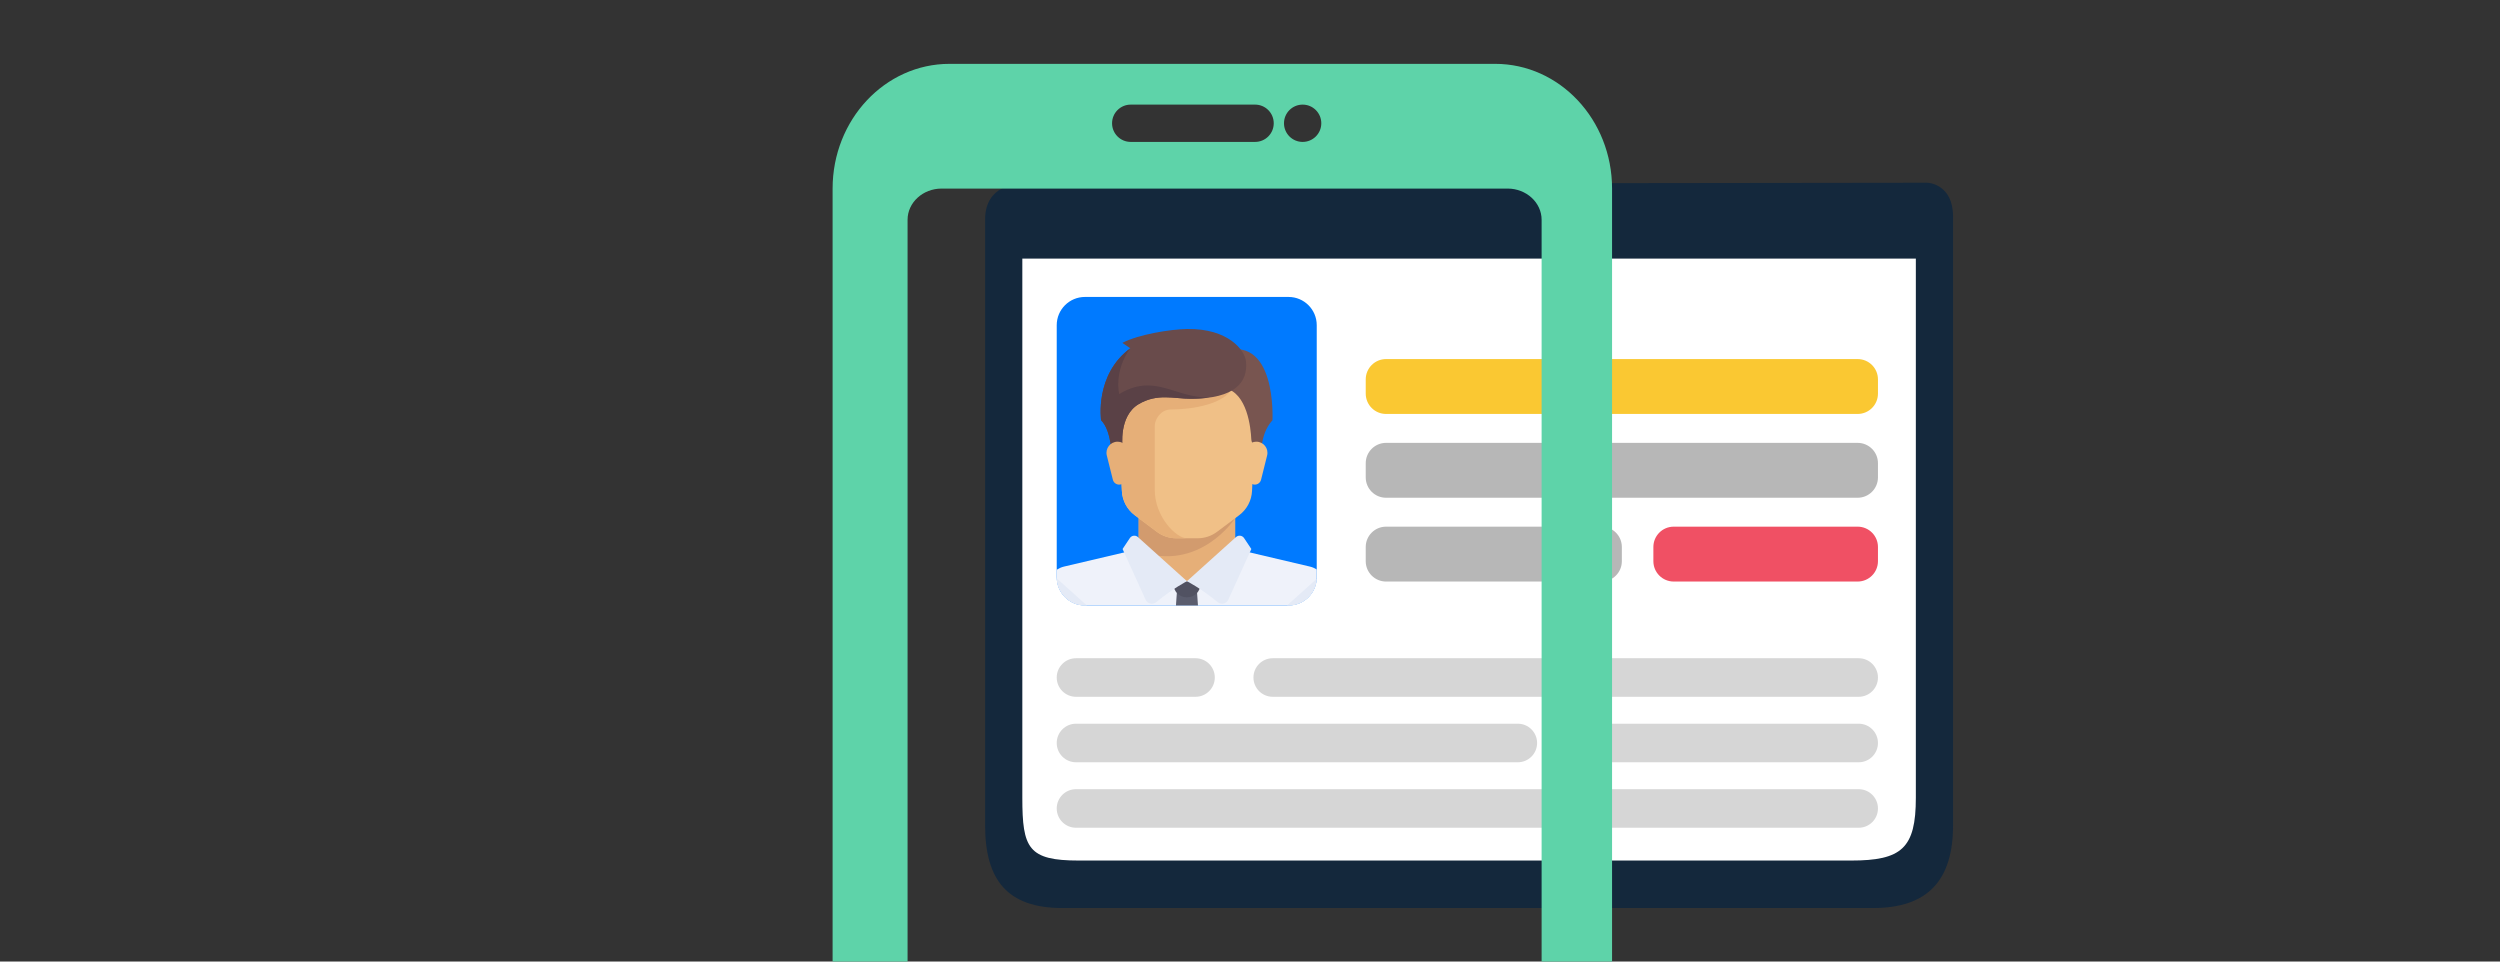 <?xml version="1.0" encoding="utf-8"?>
<!-- Generator: Adobe Illustrator 16.0.0, SVG Export Plug-In . SVG Version: 6.00 Build 0)  -->
<!DOCTYPE svg PUBLIC "-//W3C//DTD SVG 1.1//EN" "http://www.w3.org/Graphics/SVG/1.1/DTD/svg11.dtd">
<svg version="1.1" id="Layer_1" xmlns="http://www.w3.org/2000/svg" xmlns:xlink="http://www.w3.org/1999/xlink" x="0px" y="0px"
	 width="1105.51px" height="425.2px" viewBox="0 0 1105.51 425.2" enable-background="new 0 0 1105.51 425.2" xml:space="preserve">
<rect x="0" y="0" width="1105.51" height="425.2" fill="#333333" stroke="none"/>
<g>
	<path fill="#14283C" d="M469.766,401.534c-24.249,0-34.146-12.348-34.146-36.589c0,0,0-200.959,0-267.946
		c0-15.332,14.525-15.666,14.525-15.666l402.249-0.527c0,0,11.259,0.444,11.259,14.944c0,67.299,0,269.195,0,269.195
		c0,24.241-11.119,36.589-35.367,36.589H469.766z"/>
	<path fill="#FFFFFF" d="M452.077,114.344v238.421c0,22.378,2.617,27.772,24.998,27.772h341.464
		c22.373,0,28.654-5.395,28.654-27.772V114.344H452.077z"/>
	<g>
		<defs>
			<path id="SVGID_1_" d="M582.271,255.252c0,6.903-5.581,12.492-12.482,12.492H479.77c-6.889,0-12.482-5.589-12.482-12.492V143.794
				c0-6.903,5.594-12.484,12.482-12.484h90.012c6.9,0,12.482,5.581,12.482,12.484v111.458H582.271z"/>
		</defs>
		<clipPath id="SVGID_2_">
			<use xlink:href="#SVGID_1_"  overflow="visible"/>
		</clipPath>
		<g clip-path="url(#SVGID_2_)">
			<path fill="#007AFF" d="M582.271,255.252c0,6.903-5.581,12.492-12.482,12.492H479.77c-6.889,0-12.482-5.589-12.482-12.492
				V143.794c0-6.903,5.594-12.484,12.482-12.484h90.012c6.9,0,12.482,5.581,12.482,12.484v111.458H582.271z"/>
		</g>
		<g clip-path="url(#SVGID_2_)">
			<polygon fill="#E6AF78" points="546.234,242.775 546.234,226.166 503.522,226.166 503.522,242.775 524.878,261.759 			"/>
			<path fill="#EFF2FA" d="M579.255,250.545l-29.361-6.908c-0.444-0.104-0.851-0.283-1.232-0.497l-23.782,13.871l-22.855-14.542
				c-0.592,0.557-1.326,0.97-2.16,1.168l-29.362,6.908c-4.288,1.01-7.318,4.835-7.318,9.237v18.587c0,2.619,2.125,4.744,4.746,4.744
				h113.899c2.621,0,4.746-2.122,4.746-4.744v-18.587C586.573,255.38,583.544,251.555,579.255,250.545z"/>
			<path fill="#D29B6E" d="M503.522,226.166v17.525c26.903,9.69,42.712-14.566,42.712-14.566v-2.959H503.522L503.522,226.166z"/>
			<path fill="#F0C087" d="M494.03,171.588l2.068,45.492c0.194,4.248,2.277,8.189,5.682,10.742l9.81,7.358
				c2.465,1.849,5.462,2.848,8.543,2.848h9.491c3.08,0,6.078-0.999,8.543-2.848l9.812-7.358c3.402-2.553,5.486-6.494,5.68-10.742
				l2.067-45.492H494.03L494.03,171.588z"/>
			<path fill="#E6AF78" d="M517.759,181.081c9.491,0,23.729-2.373,27.106-9.49H494.03l2.068,45.489
				c0.192,4.252,2.277,8.189,5.681,10.744l9.811,7.359c2.465,1.849,5.462,2.848,8.543,2.848h4.745
				c-4.745,0-14.237-9.492-14.237-21.357c0-5.804,0-21.355,0-28.476C510.642,185.826,513.013,181.081,517.759,181.081z"/>
			<g>
				<path fill="#E4EAF6" d="M569.154,267.714l15.375-13.812c1.289,1.632,2.045,3.684,2.045,5.88v18.587
					c0,2.622-2.125,4.744-4.746,4.744h-16.609v-6.571C565.219,273.173,566.648,269.965,569.154,267.714z"/>
				<path fill="#E4EAF6" d="M480.603,267.714l-15.376-13.812c-1.288,1.632-2.044,3.684-2.044,5.88v18.587
					c0,2.622,2.125,4.744,4.746,4.744h16.61v-6.571C484.54,273.173,483.108,269.965,480.603,267.714z"/>
			</g>
			<polygon fill="#5B5D6E" points="530.811,283.113 518.945,283.113 520.429,261.759 529.327,261.759 			"/>
			<path fill="#515262" d="M530.811,257.011h-11.865v1.374c0,3.173,2.573,5.746,5.748,5.746h0.369c3.174,0,5.746-2.573,5.746-5.746
				v-1.374H530.811z"/>
			<g>
				<path fill="#E4EAF6" d="M503.189,237.49l21.688,19.521c0,0-6.075,3.067-13.569,9.248c-1.547,1.273-3.885,0.758-4.716-1.066
					l-10.188-22.419l3.223-4.834C500.43,236.736,502.114,236.524,503.189,237.49z"/>
				<path fill="#E4EAF6" d="M546.566,237.49l-21.688,19.521c0,0,6.074,3.067,13.568,9.248c1.548,1.273,3.888,0.758,4.716-1.066
					l10.19-22.419l-3.224-4.834C549.328,236.736,547.643,236.524,546.566,237.49z"/>
			</g>
			<path fill="#785550" d="M539.265,155.868l2.225,15.723c10.153,2.03,11.617,17.964,11.829,22.517
				c0.037,0.828,0.301,1.624,0.75,2.318l3.875,6.01c0,0-1.327-9.935,4.746-16.61C562.688,185.826,564.773,146.375,539.265,155.868z"
				/>
			<path fill="#F0C087" d="M560.324,201.42l-2.681,10.72c-0.317,1.268-1.459,2.161-2.769,2.161l0,0c-1.439,0-2.651-1.072-2.83-2.5
				l-1.371-10.964c-0.366-2.932,1.919-5.521,4.874-5.521h0.01C558.752,195.318,561.098,198.32,560.324,201.42z"/>
			<path fill="#694B4B" d="M496.305,151.617l3.51,2.397c-15.869,11.716-12.902,31.812-12.902,31.812
				c4.746,4.748,4.746,16.61,4.746,16.61l4.746-4.745c0,0-1.831-13.708,7.118-18.982c8.307-4.894,15.573-2.373,22.987-2.373
				c19.874,0,25.435-7.492,24.471-16.61c-0.499-4.721-7.715-14.55-26.102-14.238C517.458,145.613,503.522,147.86,496.305,151.617z"
				/>
			<path fill="#5A4146" d="M494.92,174.259c0,0-2.521-9.938,4.895-20.245c-15.869,11.716-12.902,31.812-12.902,31.812
				c4.746,4.745,4.746,16.61,4.746,16.61l4.746-4.748c0,0-1.831-13.706,7.118-18.98c8.307-4.894,15.573-2.373,22.987-2.373
				c3.232,0,6.051-0.217,8.557-0.589C519.761,176.26,510.739,164.668,494.92,174.259z"/>
			<path fill="#E6AF78" d="M489.435,201.42l2.679,10.72c0.318,1.268,1.458,2.161,2.77,2.161l0,0c1.438,0,2.652-1.072,2.831-2.5
				l1.369-10.964c0.366-2.932-1.921-5.521-4.874-5.521h-0.011C491.004,195.318,488.658,198.32,489.435,201.42z"/>
			<path fill="#E4EAF6" d="M553.354,278.369h-11.865c-2.62,0-4.745,2.125-4.745,4.744l0,0h21.354l0,0
				C558.098,280.494,555.975,278.369,553.354,278.369z"/>
		</g>
	</g>
	<g>
		<path fill="#FAC832" d="M603.93,174.054c0,4.971,4.029,9,9,9h208.513c4.971,0,9-4.029,9-9v-6.273c0-4.971-4.029-9-9-9H612.93
			c-4.971,0-9,4.029-9,9V174.054z"/>
	</g>
	<g>
		<path fill="#B7B7B7" d="M603.93,211.107c0,4.971,4.029,9,9,9h208.513c4.971,0,9-4.029,9-9v-6.271c0-4.971-4.029-9-9-9H612.93
			c-4.971,0-9,4.029-9,9V211.107z"/>
	</g>
	<g>
		<path fill="#B7B7B7" d="M603.93,248.163c0,4.971,4.029,9,9,9h95.258c4.971,0,9-4.029,9-9v-6.273c0-4.971-4.029-9-9-9H612.93
			c-4.971,0-9,4.029-9,9V248.163z"/>
	</g>
	<g>
		<path fill="#D6D6D6" d="M554.284,299.599c0,4.709,3.817,8.526,8.526,8.526h259.105c4.709,0,8.526-3.817,8.526-8.526
			s-3.817-8.526-8.526-8.526H562.811C558.102,291.072,554.284,294.89,554.284,299.599
			C554.284,299.599,554.284,294.89,554.284,299.599z"/>
	</g>
	<g>
		<path fill="#D6D6D6" d="M467.287,328.552c0,4.709,3.817,8.526,8.526,8.526h195.371c4.709,0,8.526-3.817,8.526-8.526
			s-3.817-8.526-8.526-8.526H475.813C471.104,320.025,467.287,323.843,467.287,328.552
			C467.287,328.552,467.287,323.843,467.287,328.552z"/>
	</g>
	<g>
		<path fill="#D6D6D6" d="M467.287,357.508c0,4.709,3.817,8.526,8.526,8.526h346.103c4.709,0,8.526-3.817,8.526-8.526
			s-3.817-8.526-8.526-8.526H475.813C471.104,348.981,467.287,352.799,467.287,357.508
			C467.287,357.508,467.287,352.799,467.287,357.508z"/>
	</g>
	<g>
		<path fill="#F05064" d="M731.129,248.163c0,4.971,4.029,9,9,9h81.313c4.971,0,9-4.029,9-9v-6.273c0-4.971-4.029-9-9-9h-81.313
			c-4.971,0-9,4.029-9,9V248.163z"/>
	</g>
	<g>
		<path fill="#D6D6D6" d="M690.92,328.552c0,4.709,3.817,8.526,8.526,8.526h122.47c4.709,0,8.526-3.817,8.526-8.526
			s-3.817-8.526-8.526-8.526h-122.47C694.737,320.025,690.92,323.843,690.92,328.552C690.92,328.552,690.92,323.843,690.92,328.552z
			"/>
	</g>
	<g>
		<path fill="#D6D6D6" d="M467.287,299.599c0,4.709,3.817,8.526,8.526,8.526h52.849c4.709,0,8.526-3.817,8.526-8.526
			s-3.817-8.526-8.526-8.526h-52.849C471.104,291.072,467.287,294.89,467.287,299.599
			C467.287,299.599,467.287,294.89,467.287,299.599z"/>
	</g>
</g>
<path fill="#5ED3A9" d="M661.158,28.236H419.881c-28.542,0-51.7,24.701-51.7,55.151v477.985c0,30.447,23.158,55.152,51.7,55.152
	h241.277c28.544,0,51.702-24.705,51.702-55.152V83.388C712.86,52.938,689.702,28.236,661.158,28.236z M576.034,46.26
	c4.557,0,8.25,3.692,8.25,8.249c0,4.556-3.693,8.249-8.25,8.249c-4.555,0-8.248-3.693-8.248-8.249
	C567.786,49.952,571.479,46.26,576.034,46.26z M500.007,46.259h54.996c4.557,0,8.25,3.693,8.25,8.25c0,4.556-3.693,8.249-8.25,8.249
	h-54.996c-4.555,0-8.248-3.693-8.248-8.249C491.759,49.952,495.452,46.259,500.007,46.259z M538.019,579.758
	c-20.336,0-36.768-16.432-36.768-36.768c0-20.338,16.432-36.77,36.768-36.77c20.34,0,36.768,16.432,36.768,36.77
	C574.786,563.326,558.358,579.758,538.019,579.758z M681.708,455.664c0,7.582-6.758,13.789-15.021,13.789H416.353
	c-8.264,0-15.021-6.207-15.021-13.789V97.176c0-7.586,6.758-13.788,15.021-13.788h250.334c8.264,0,15.021,6.202,15.021,13.788
	V455.664z"/>
</svg>
